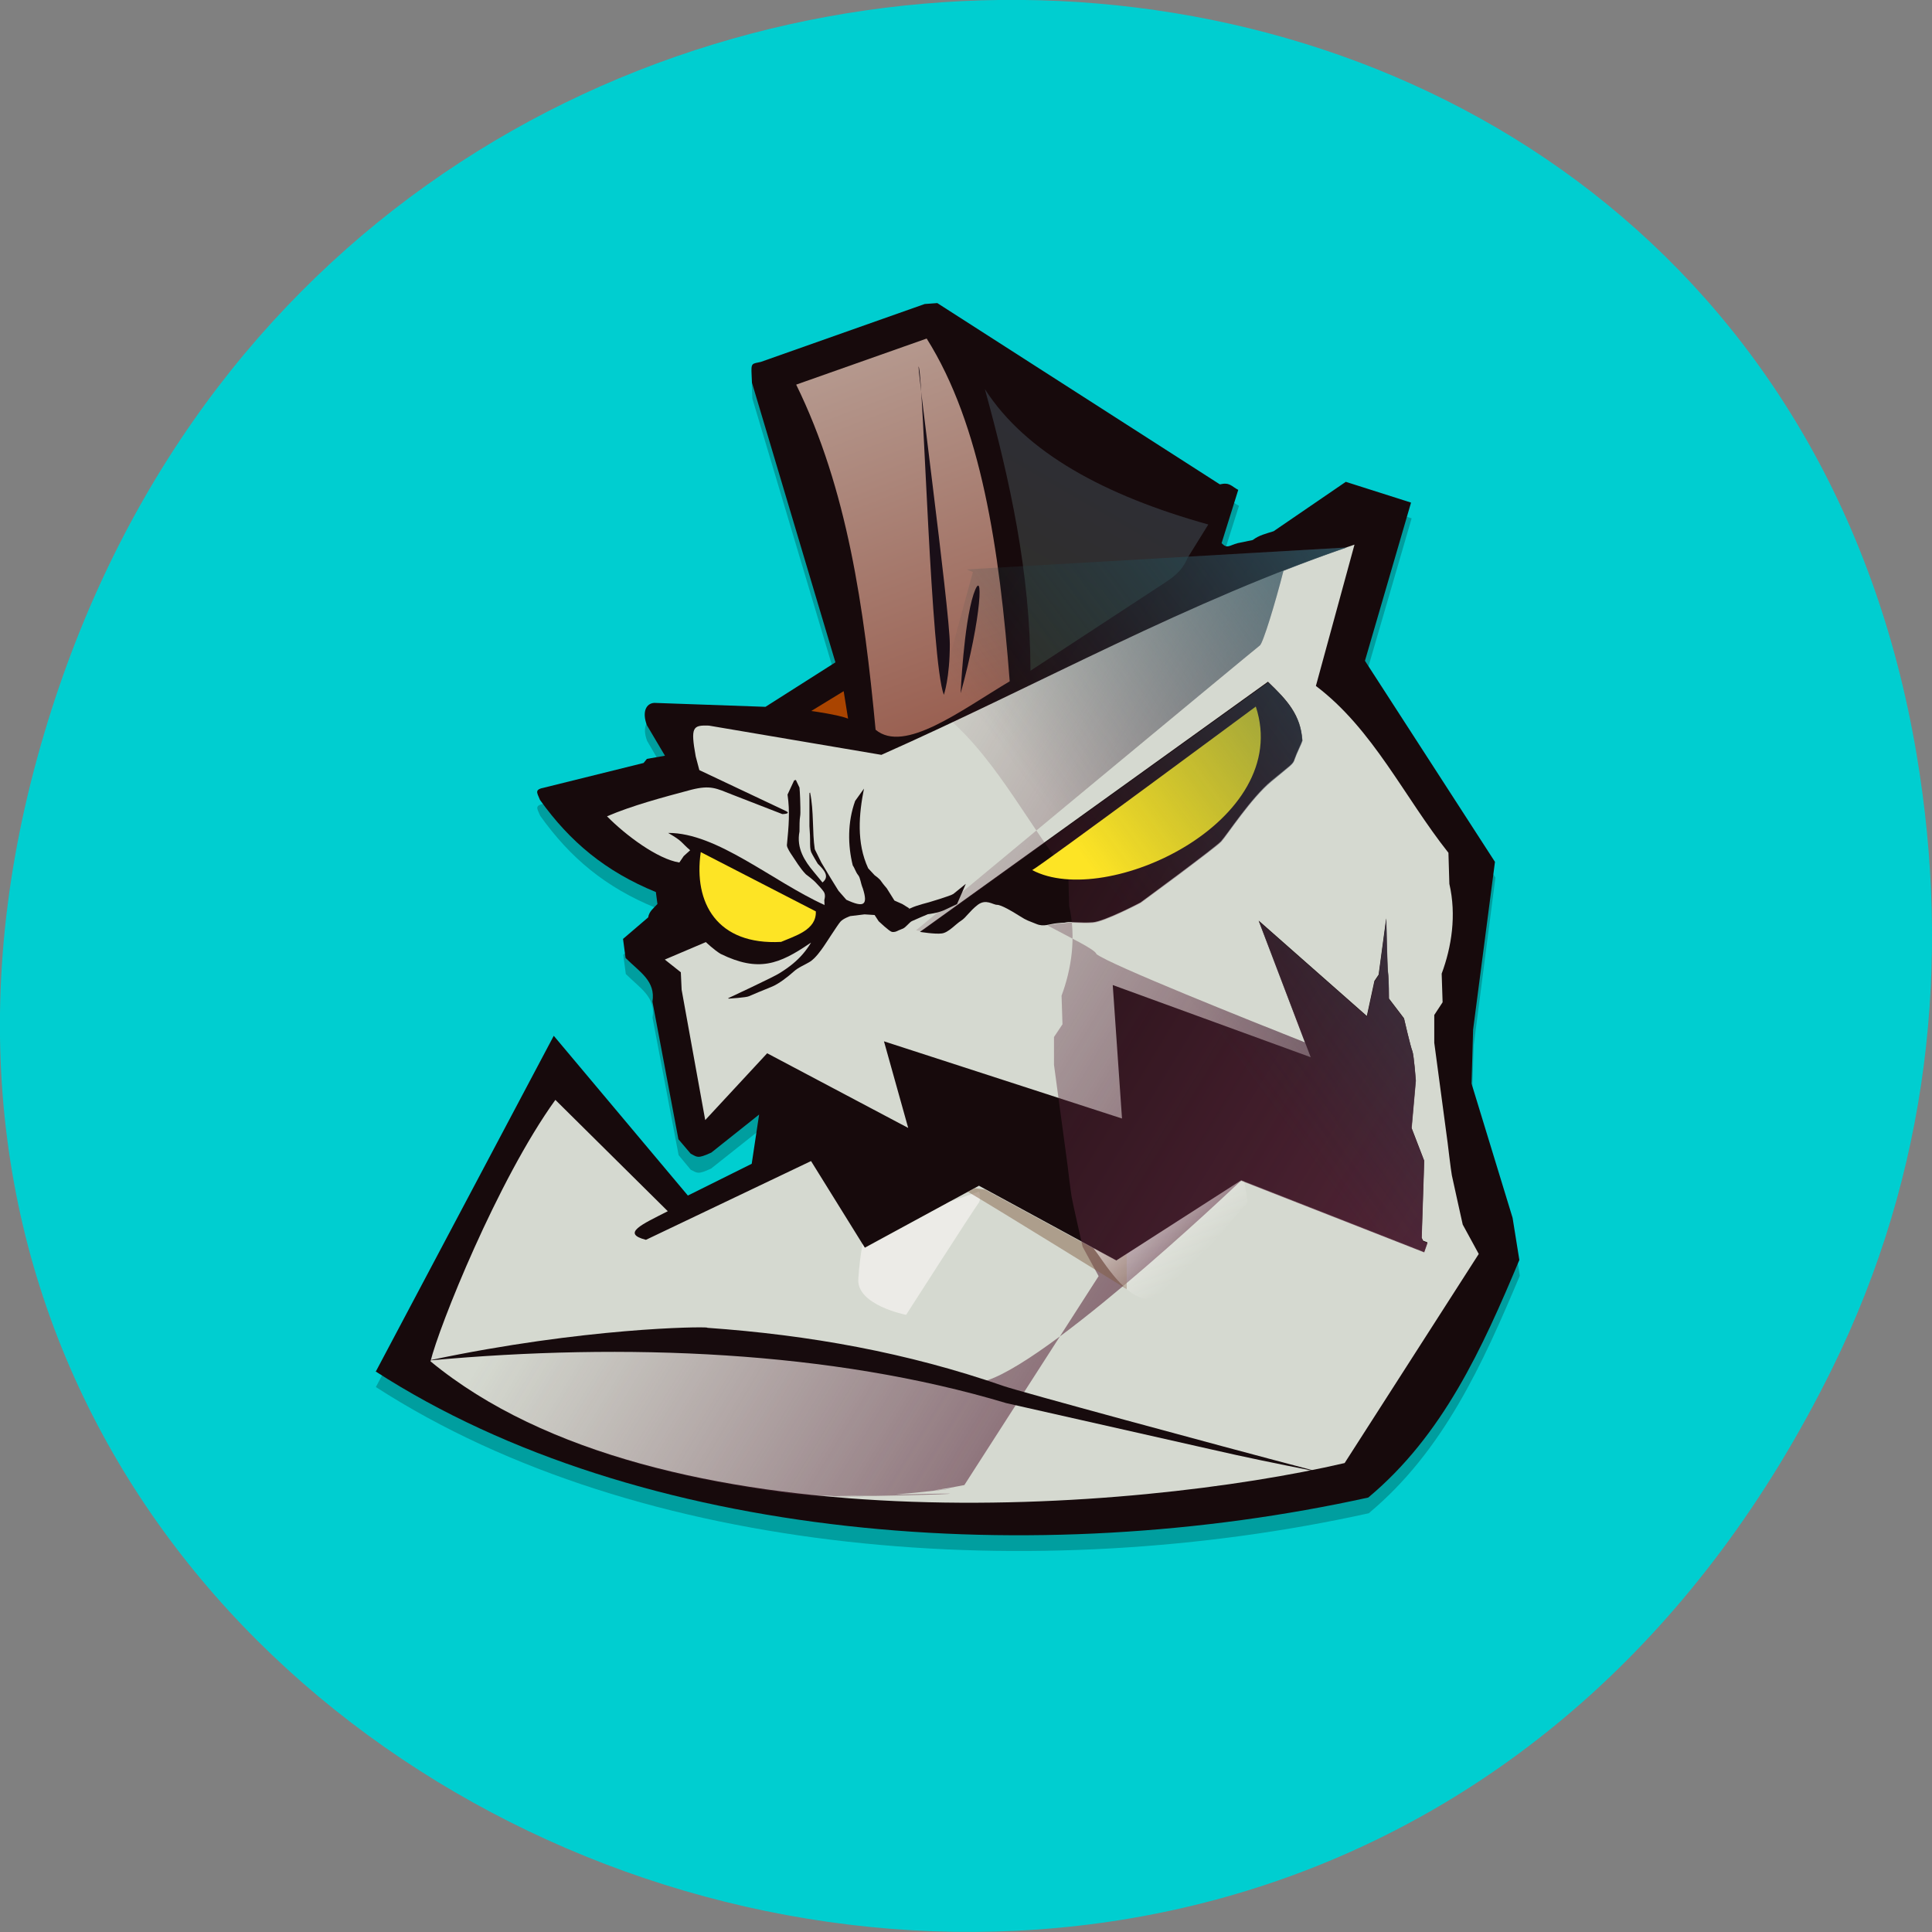 <svg xmlns="http://www.w3.org/2000/svg" viewBox="0 0 48 48"><rect x="0" y="0" width="48" height="48" fill="#808080" stroke="none"/><defs><linearGradient id="3" gradientUnits="userSpaceOnUse" x1="10.759" y1="3.98" x2="7.597" y2="6.222" gradientTransform="matrix(3.716 0 0 3.522 -1.625 -1.019)"><stop stop-color="#2f7182"/><stop offset="1" stop-color="#19383d" stop-opacity="0"/></linearGradient><linearGradient id="4" gradientUnits="userSpaceOnUse" x1="7.698" y1="8.644" x2="8.337" y2="9.283" gradientTransform="matrix(3.716 0 0 3.522 -1.625 -1.019)"><stop stop-color="#fdfaf8"/><stop offset="1" stop-color="#fdfaf8" stop-opacity="0"/></linearGradient><linearGradient id="2" gradientUnits="userSpaceOnUse" x1="7.194" y1="5.169" x2="8.158" y2="3.576" gradientTransform="matrix(3.716 0 0 3.522 -1.625 -1.019)"><stop stop-color="#302f27"/><stop offset="1" stop-color="#2e2e36"/></linearGradient><linearGradient id="0" gradientUnits="userSpaceOnUse" x1="9.548" y1="11.246" x2="4.533" y2="8.35" gradientTransform="matrix(3.716 0 0 3.522 -1.625 -1.019)"><stop stop-color="#59283c"/><stop offset="1" stop-color="#59283c" stop-opacity="0"/></linearGradient><linearGradient id="1" gradientUnits="userSpaceOnUse" x1="6.88" y1="5.617" x2="5.714" y2="2.679" gradientTransform="matrix(3.716 0 0 3.522 -1.625 -1.019)"><stop stop-color="#975b4c"/><stop offset="1" stop-color="#b89f95"/></linearGradient></defs><path d="m 45.52 34 c -13.11 26.602 -52.02 11.781 -44.586 -15.203 c 7 -25.418 42.539 -24.695 46.684 -0.051 c 0.863 5.145 0.309 10.371 -2.098 15.254" fill="#00ced0"/><g fill-rule="evenodd"><path d="m 9.336 34.465 l 4.418 -8.332 l 3.336 3.969 l 1.582 -0.789 l 0.188 -1.227 l -1.191 0.945 c -0.348 0.164 -0.348 0.105 -0.508 0.031 l -0.301 -0.363 l -0.648 -3.414 c 0.086 -0.516 -0.312 -0.734 -0.664 -1.086 l -0.063 -0.477 l 0.625 -0.531 c 0.02 -0.148 0.129 -0.227 0.23 -0.336 l -0.043 -0.297 c -1.25 -0.508 -2.133 -1.246 -2.875 -2.289 c -0.086 -0.195 -0.145 -0.258 0.113 -0.305 l 2.457 -0.613 l 0.086 -0.102 l 0.445 -0.078 l -0.445 -0.762 c -0.125 -0.328 -0.023 -0.543 0.188 -0.551 l 2.758 0.098 l 1.742 -1.105 l -2.074 -6.949 l -0.008 -0.188 c -0.02 -0.313 0.004 -0.277 0.227 -0.332 l 4.074 -1.434 l 0.316 -0.023 l 7.02 4.504 c 0.246 -0.059 0.281 0.047 0.461 0.137 l -0.418 1.32 c 0.141 0.148 0.191 0.055 0.395 0 l 0.375 -0.078 c 0.16 -0.125 0.32 -0.156 0.523 -0.219 l 1.789 -1.227 l 1.625 0.516 l -1.145 3.93 l 3.227 4.996 l -0.539 4.164 l -0.043 1.344 l 1.02 3.336 l 0.168 1.047 c -0.926 2.199 -1.902 4.359 -3.754 5.902 c -8.23 1.816 -18.09 1.109 -24.668 -3.137" fill-opacity="0.235"/><path d="m 9.34 34.07 l 4.418 -8.336 l 3.332 3.969 l 1.586 -0.789 l 0.184 -1.223 l -1.188 0.945 c -0.355 0.164 -0.352 0.105 -0.512 0.027 l -0.305 -0.359 l -0.645 -3.418 c 0.082 -0.516 -0.316 -0.734 -0.668 -1.086 l -0.063 -0.473 l 0.625 -0.535 c 0.023 -0.148 0.129 -0.223 0.23 -0.332 l -0.039 -0.297 c -1.25 -0.512 -2.133 -1.246 -2.879 -2.289 c -0.082 -0.195 -0.141 -0.258 0.117 -0.309 l 2.457 -0.609 l 0.082 -0.102 l 0.449 -0.078 l -0.449 -0.758 c -0.125 -0.332 -0.02 -0.543 0.184 -0.555 l 2.762 0.098 l 1.738 -1.105 l -2.074 -6.949 l -0.008 -0.184 c -0.016 -0.316 0.004 -0.281 0.23 -0.332 l 4.07 -1.438 l 0.313 -0.023 l 7.02 4.504 c 0.246 -0.059 0.285 0.047 0.457 0.137 l -0.414 1.324 c 0.141 0.148 0.191 0.055 0.398 0 l 0.375 -0.078 c 0.16 -0.121 0.324 -0.156 0.52 -0.219 l 1.793 -1.227 l 1.621 0.516 l -1.145 3.93 l 3.23 4.996 l -0.543 4.168 l -0.039 1.34 l 1.02 3.336 l 0.168 1.047 c -0.922 2.199 -1.902 4.359 -3.754 5.902 c -8.23 1.816 -18.09 1.109 -24.668 -3.137" fill="#170a0c"/><path d="m 33.652 13.531 c -4.129 1.391 -7.836 3.484 -11.754 5.223 l -4.289 -0.727 c -0.395 -0.012 -0.457 0.031 -0.324 0.766 l 0.09 0.34 l 2.164 1.023 c 0.105 0.059 -0.063 0.07 -0.102 0.07 l -1.246 -0.484 c -0.395 -0.156 -0.535 -0.242 -1.016 -0.121 c -0.73 0.195 -1.465 0.391 -2.094 0.66 c 0.465 0.473 1.258 1.063 1.797 1.148 l 0.109 -0.16 l 0.16 -0.145 c -0.23 -0.195 -0.176 -0.219 -0.547 -0.43 c 1.211 -0.008 2.598 1.207 3.883 1.789 l 0.191 0.684 c 0 0 -0.484 0.254 -0.547 0.266 c -0.766 0.523 -1.281 0.727 -2.223 0.266 c -0.164 -0.098 -0.367 -0.293 -0.367 -0.293 l -1.02 0.434 l 0.398 0.316 l 0.02 0.434 l 0.586 3.238 l 1.539 -1.66 l 3.504 1.855 l -0.602 -2.152 l 5.914 1.918 l -0.23 -3.316 l 4.918 1.793 l -1.293 -3.395 l 2.688 2.371 l 0.188 -0.871 l 0.105 -0.156 l 0.188 -1.402 c 0 0 0.023 1.184 0.043 1.34 c 0.023 0.16 0.023 0.652 0.023 0.652 l 0.375 0.492 c 0 0 0.164 0.715 0.207 0.813 c 0.039 0.098 0.086 0.727 0.086 0.727 l -0.105 1.184 l 0.313 0.813 l -0.063 1.914 l 0.039 0.078 l 0.105 0.039 l -0.082 0.234 l -4.543 -1.777 l -3.102 1.992 l -3.414 -1.855 l -2.836 1.539 l -1.336 -2.152 l -4.102 1.957 c -0.621 -0.16 -0.098 -0.383 0.543 -0.711 l -2.793 -2.766 c -1.434 1.988 -2.895 5.641 -3.102 6.496 c 5.688 4.691 17.555 3.727 22.711 2.527 l 3.332 -5.195 l -0.398 -0.73 c 0 0 -0.246 -1.105 -0.27 -1.223 c -0.023 -0.117 -0.105 -0.809 -0.105 -0.809 l -0.332 -2.484 v -0.691 l 0.207 -0.316 l -0.023 -0.711 c 0.246 -0.66 0.371 -1.453 0.191 -2.23 l -0.023 -0.773 c -1.098 -1.383 -1.871 -3.07 -3.293 -4.145 m -1.191 -0.105 c 0.484 0.465 0.809 0.82 0.852 1.453 c -0.023 0.078 -0.145 0.32 -0.191 0.457 c -0.039 0.137 -0.082 0.141 -0.578 0.551 c -0.504 0.418 -1.105 1.344 -1.25 1.5 c -0.145 0.16 -2 1.523 -2 1.523 c 0 0 -0.895 0.473 -1.188 0.492 c -0.289 0.023 -0.543 -0.02 -0.648 0 c -0.102 0.023 -0.023 0 -0.23 0.023 c -0.207 0.02 -0.332 0.098 -0.52 0.02 c -0.188 -0.078 -0.23 -0.078 -0.418 -0.199 c -0.184 -0.117 -0.457 -0.277 -0.559 -0.277 c -0.105 0 -0.273 -0.156 -0.48 0 c -0.207 0.16 -0.289 0.316 -0.414 0.395 c -0.129 0.078 -0.313 0.297 -0.48 0.316 c -0.168 0.023 -0.543 -0.039 -0.543 -0.039" fill="#d5d9d0"/><path d="m 33.461 13.602 c -0.527 0.18 -1.051 0.375 -1.566 0.578 c -0.004 0 -0.004 0 -0.008 0.004 c -0.203 0.797 -0.508 1.797 -0.586 1.852 c -0.117 0.086 -8.543 7.078 -8.543 7.078 l 0.145 0.023 l 8.605 -6.184 c 0.246 0.23 0.445 0.434 0.59 0.66 c 0.074 0.113 0.133 0.234 0.18 0.363 c 0.043 0.129 0.07 0.27 0.082 0.43 c -0.023 0.078 -0.145 0.316 -0.191 0.453 c -0.023 0.07 -0.039 0.102 -0.117 0.172 c -0.078 0.07 -0.215 0.176 -0.461 0.383 c -0.504 0.414 -1.105 1.34 -1.25 1.5 c -0.074 0.078 -0.574 0.457 -1.055 0.82 c -0.484 0.359 -0.945 0.699 -0.945 0.699 c 0 0 -0.895 0.473 -1.188 0.496 c -0.293 0.02 -0.543 -0.023 -0.648 0 c -0.102 0.02 -0.023 0 -0.23 0.02 c -0.098 0.012 -0.176 0.031 -0.25 0.043 c 0.539 0.293 1.191 0.598 1.215 0.711 c 0.32 0.258 3.832 1.66 5.18 2.195 l -1.145 -3.01 l 2.688 2.371 l 0.188 -0.871 l 0.105 -0.16 l 0.188 -1.402 c 0 0 0.023 1.184 0.043 1.344 c 0.023 0.156 0.023 0.652 0.023 0.652 l 0.375 0.492 c 0 0 0.164 0.711 0.207 0.809 c 0.039 0.102 0.086 0.73 0.086 0.73 l -0.105 1.184 l 0.313 0.809 l -0.063 1.918 l 0.039 0.078 l 0.105 0.039 l -0.082 0.234 l -4.543 -1.777 l -0.043 0.027 c -0.191 0.18 -5.207 4.941 -6.566 4.992 c -1.387 0.059 -1.68 -0.723 -4.215 -0.695 c -2.535 0.027 -5.598 -0.277 -6.57 -0.223 c -0.602 0.035 -1.75 0.258 -2.691 0.449 c 0.18 0.145 0.363 0.285 0.555 0.418 c 0.188 0.133 0.387 0.266 0.586 0.387 c 0.203 0.125 0.406 0.242 0.617 0.355 c 0.211 0.113 0.43 0.223 0.648 0.328 c 0.438 0.207 0.895 0.395 1.367 0.566 c 1.176 0.426 2.449 0.742 3.762 0.961 c 0.258 0.047 0.527 0.086 0.789 0.125 c 0.004 0 0.008 0 0.527 0.074 c 1.059 0.133 1.594 0.18 0.059 0.004 c 0.109 0.008 0.16 0.008 0.48 0.043 c 0.969 0.07 1.445 0.094 0.137 0.004 c 0.277 0.008 0.414 0.012 0.398 0.016 c 0.797 0.027 1.191 0.027 0.125 0 c 0.242 -0.004 0.367 -0.008 0.941 -0.004 c 1.875 -0.031 2.77 -0.09 0.504 -0.031 c 0 0 0 0 0.039 -0.004 c 0.082 -0.012 0.125 -0.016 0.438 -0.043 c 0.859 -0.09 1.27 -0.145 0.445 -0.055 c 0.871 -0.121 1.285 -0.184 0.004 0 c 0.008 0 0.008 0 0.41 -0.066 c 0.004 0 0.004 0 0.371 -0.07 l 3.336 -5.191 l -0.398 -0.73 c 0 0 -0.25 -1.105 -0.27 -1.223 c -0.023 -0.121 -0.105 -0.809 -0.105 -0.809 l -0.336 -2.488 v -0.691 l 0.211 -0.316 l -0.023 -0.711 c 0.246 -0.66 0.367 -1.449 0.188 -2.23 l -0.02 -0.77 c -1.098 -1.383 -1.875 -3.07 -3.293 -4.145 l 0.922 -3.379 c -0.055 -0.023 -0.105 -0.043 -0.156 -0.066" fill="url(#0)"/><path d="m 21.754 18.13 c -0.285 -3.02 -0.699 -5.977 -1.973 -8.574 l 3.242 -1.145 c 1.352 2.145 1.809 5.223 2.063 8.516 c -1.215 0.723 -2.617 1.801 -3.332 1.203" fill="url(#1)"/><path d="m 25.602 16.664 c -0.004 -2.422 -0.508 -4.727 -1.133 -6.996 c 1.016 1.578 2.969 2.641 5.551 3.363 l -0.516 0.832 c -0.145 0.344 -0.371 0.492 -0.68 0.691" fill="url(#2)"/><path d="m 21.07 17.855 c -0.234 -0.098 -0.914 -0.191 -0.914 -0.191 l 0.805 -0.492" fill="#a40"/><g fill="#fde425"><path d="m 25.645 21.617 c 0.223 -0.113 5.555 -4.063 5.555 -4.063 c 0.941 2.852 -3.719 5.04 -5.555 4.063"/><path d="m 17.41 21.17 l 2.859 1.473 c 0.02 0.465 -0.52 0.609 -0.863 0.758 c -1.59 0.086 -2.18 -0.969 -1.996 -2.23"/></g><path d="m 33.461 13.602 c -0.527 0.18 -1.051 0.375 -1.566 0.578 c -0.004 0 -0.004 0 -0.008 0.004 c -0.203 0.797 -0.508 1.797 -0.586 1.852 c -0.117 0.086 -8.543 7.078 -8.543 7.078 l 0.145 0.023 l 8.605 -6.184 c 0.246 0.23 0.445 0.434 0.59 0.66 c 0.074 0.113 0.133 0.234 0.18 0.363 c 0.043 0.129 0.07 0.27 0.082 0.43 c -0.023 0.078 -0.145 0.316 -0.191 0.453 c -0.023 0.07 -0.039 0.102 -0.117 0.172 c -0.078 0.07 -0.215 0.176 -0.461 0.383 c -0.504 0.414 -1.105 1.34 -1.25 1.5 c -0.074 0.078 -0.574 0.457 -1.055 0.82 c -0.484 0.359 -0.945 0.699 -0.945 0.699 c 0 0 -0.895 0.473 -1.188 0.496 c -0.293 0.02 -0.543 -0.023 -0.648 0 c -0.102 0.02 -0.023 0 -0.23 0.02 c -0.098 0.012 -0.176 0.031 -0.25 0.043 c 0.539 0.293 1.191 0.598 1.215 0.711 c 0.32 0.258 3.832 1.66 5.18 2.195 l -1.145 -3.01 l 2.688 2.371 l 0.188 -0.871 l 0.105 -0.16 l 0.188 -1.402 c 0 0 0.023 1.184 0.043 1.344 c 0.023 0.156 0.023 0.652 0.023 0.652 l 0.375 0.492 c 0 0 0.164 0.711 0.207 0.809 c 0.039 0.102 0.086 0.73 0.086 0.73 l -0.105 1.184 l 0.313 0.809 l -0.063 1.918 l 0.039 0.078 l 0.105 0.039 l -0.082 0.234 l -4.543 -1.777 l -0.043 0.027 c -0.191 0.18 -5.207 4.941 -6.566 4.992 c -1.387 0.059 -1.68 -0.723 -4.215 -0.695 c -2.535 0.027 -5.598 -0.277 -6.57 -0.223 c -0.602 0.035 -1.75 0.258 -2.691 0.449 c 0.18 0.145 0.363 0.285 0.555 0.418 c 0.188 0.133 0.387 0.266 0.586 0.387 c 0.203 0.125 0.406 0.242 0.617 0.355 c 0.211 0.113 0.43 0.223 0.648 0.328 c 0.438 0.207 0.895 0.395 1.367 0.566 c 1.176 0.426 2.449 0.742 3.762 0.961 c 0.258 0.047 0.527 0.086 0.789 0.125 c 0.004 0 0.008 0 0.527 0.074 c 1.059 0.133 1.594 0.18 0.059 0.004 c 0.109 0.008 0.16 0.008 0.48 0.043 c 0.969 0.07 1.445 0.094 0.137 0.004 c 0.277 0.008 0.414 0.012 0.398 0.016 c 0.797 0.027 1.191 0.027 0.125 0 c 0.242 -0.004 0.367 -0.008 0.941 -0.004 c 1.875 -0.031 2.77 -0.09 0.504 -0.031 c 0 0 0 0 0.039 -0.004 c 0.082 -0.012 0.125 -0.016 0.438 -0.043 c 0.859 -0.09 1.27 -0.145 0.445 -0.055 c 0.871 -0.121 1.285 -0.184 0.004 0 c 0.008 0 0.008 0 0.41 -0.066 c 0.004 0 0.004 0 0.371 -0.07 l 3.336 -5.191 l -0.398 -0.73 c 0 0 -0.25 -1.105 -0.27 -1.223 c -0.023 -0.121 -0.105 -0.809 -0.105 -0.809 l -0.336 -2.488 v -0.691 l 0.211 -0.316 l -0.023 -0.711 c 0.246 -0.66 0.367 -1.449 0.188 -2.23 l -0.02 -0.77 c -1.098 -1.383 -1.875 -3.07 -3.293 -4.145 l 0.922 -3.379 c -0.055 -0.023 -0.105 -0.043 -0.156 -0.066" fill="url(#3)"/><path d="m 17.57 32.984 c -0.117 -0.027 -3.051 0 -6.863 0.805 v 0.008 c 4.805 -0.438 9.941 -0.242 14.293 1.063 l 5.07 1.145 c 0.844 0.195 1.711 0.371 2.52 0.531 c 0.008 -0.004 0.016 -0.004 0.023 -0.008 c -2.59 -0.68 -7.328 -1.969 -7.672 -2.09 c -2.406 -0.836 -4.836 -1.27 -7.367 -1.449" fill="#170b0d"/><path d="m 24.32 29.605 l -0.711 0.246 l -2.121 1.156 l -0.059 -0.098 c -0.039 0.219 -0.082 0.512 -0.105 0.867 c -0.043 0.652 1.188 0.891 1.188 0.891 c 0 0 1.711 -2.668 1.793 -2.766 c 0.082 -0.098 0.023 -0.297 0.023 -0.297" fill="#fdfaf8" fill-opacity="0.565"/><path d="m 24.22 29.52 l -0.172 0.09 c 0.688 0.402 3.945 2.418 3.945 2.418 v -0.875 l -0.266 0.168 l -3.254 -1.766 l -0.258 -0.035" fill="#815b40" fill-opacity="0.471"/><path d="m 30.836 29.328 l -3.102 1.992 l -0.566 -0.305 c 0.184 0.219 0.699 1.125 1.238 1.242 c 0.648 0.141 2.395 -2.234 2.527 -2.305 c 0.094 -0.047 0.047 -0.215 -0.02 -0.598" fill="url(#4)"/><g fill="#1a0f18"><path d="m 23.449 17.262 c -0.324 -0.84 -0.5 -7.594 -0.617 -8.125 c -0.117 -0.531 0.766 6.03 0.766 6.867 c 0 0.84 -0.148 1.258 -0.148 1.258"/><path d="m 23.867 17.223 c 0.531 -1.914 0.574 -3.211 0.32 -2.457 c -0.246 0.754 -0.32 2.457 -0.32 2.457"/></g><path d="m 18.09 24.801 c 0 0 1.164 -0.543 1.281 -0.625 c 0.492 -0.305 0.715 -0.59 0.945 -1.063 c 0 0 0.18 -0.18 0.18 -0.289 c 0 -0.113 -0.016 -0.465 -0.016 -0.465 c 0 0 0.043 -0.125 -0.016 -0.207 c -0.059 -0.082 -0.105 -0.125 -0.18 -0.207 c -0.074 -0.086 -0.262 -0.223 -0.262 -0.223 c -0.148 -0.152 -0.246 -0.328 -0.367 -0.504 c 0 0 -0.105 -0.152 -0.105 -0.219 c 0.047 -0.488 0.078 -0.828 0.016 -1.258 l 0.164 -0.352 l 0.043 -0.012 l 0.09 0.191 c 0 0 0.016 0.195 0.016 0.266 c 0 0.07 0.016 0.375 0 0.445 c -0.016 0.074 -0.016 0.266 -0.016 0.379 c -0.082 0.418 0.133 0.738 0.352 1 l 0.219 0.266 c 0.184 -0.145 0.047 -0.305 -0.117 -0.465 c 0 0 -0.133 -0.219 -0.164 -0.289 c -0.027 -0.07 -0.027 -0.156 -0.027 -0.309 c 0 -0.156 -0.016 -0.277 -0.016 -0.336 v -0.82 l 0.016 -0.016 c 0.098 0.469 0.051 0.98 0.117 1.41 l 0.164 0.332 l 0.234 0.391 l 0.191 0.309 l 0.195 0.223 c 0.438 0.203 0.543 0.137 0.41 -0.281 c -0.059 -0.141 -0.059 -0.262 -0.117 -0.332 c -0.059 -0.07 -0.09 -0.184 -0.133 -0.238 c -0.125 -0.5 -0.133 -1.074 0.059 -1.605 l 0.219 -0.305 c -0.125 0.629 -0.191 1.344 0.105 1.98 l 0.16 0.172 c 0 0 0.121 0.082 0.164 0.152 c 0.047 0.07 0.137 0.172 0.137 0.172 l 0.191 0.305 l 0.195 0.086 l 0.176 0.109 c 0 0 -0.074 0.043 0.047 -0.012 c 0.117 -0.059 0.441 -0.141 0.441 -0.141 c 0 0 0.531 -0.156 0.605 -0.207 c 0.074 -0.059 0.309 -0.25 0.309 -0.25 l -0.219 0.504 l -0.324 0.152 c 0 0 -0.059 0.027 -0.18 0.059 c -0.117 0.027 -0.219 0.039 -0.219 0.039 c 0 0 -0.336 0.141 -0.398 0.172 c -0.059 0.027 -0.148 0.152 -0.219 0.184 c -0.074 0.027 -0.164 0.07 -0.164 0.07 c 0 0 -0.059 0.027 -0.117 0.012 c -0.059 -0.012 -0.324 -0.262 -0.324 -0.262 l -0.102 -0.156 l -0.25 -0.016 l -0.355 0.043 c 0 0 -0.176 0.059 -0.246 0.141 c -0.074 0.086 -0.355 0.531 -0.414 0.613 c -0.059 0.086 -0.203 0.293 -0.34 0.379 c -0.133 0.082 -0.293 0.141 -0.41 0.25 c -0.121 0.109 -0.367 0.305 -0.547 0.375 c -0.18 0.07 -0.5 0.207 -0.563 0.234 c -0.059 0.031 -0.5 0.059 -0.5 0.059" fill="#170a0c"/></g></svg>